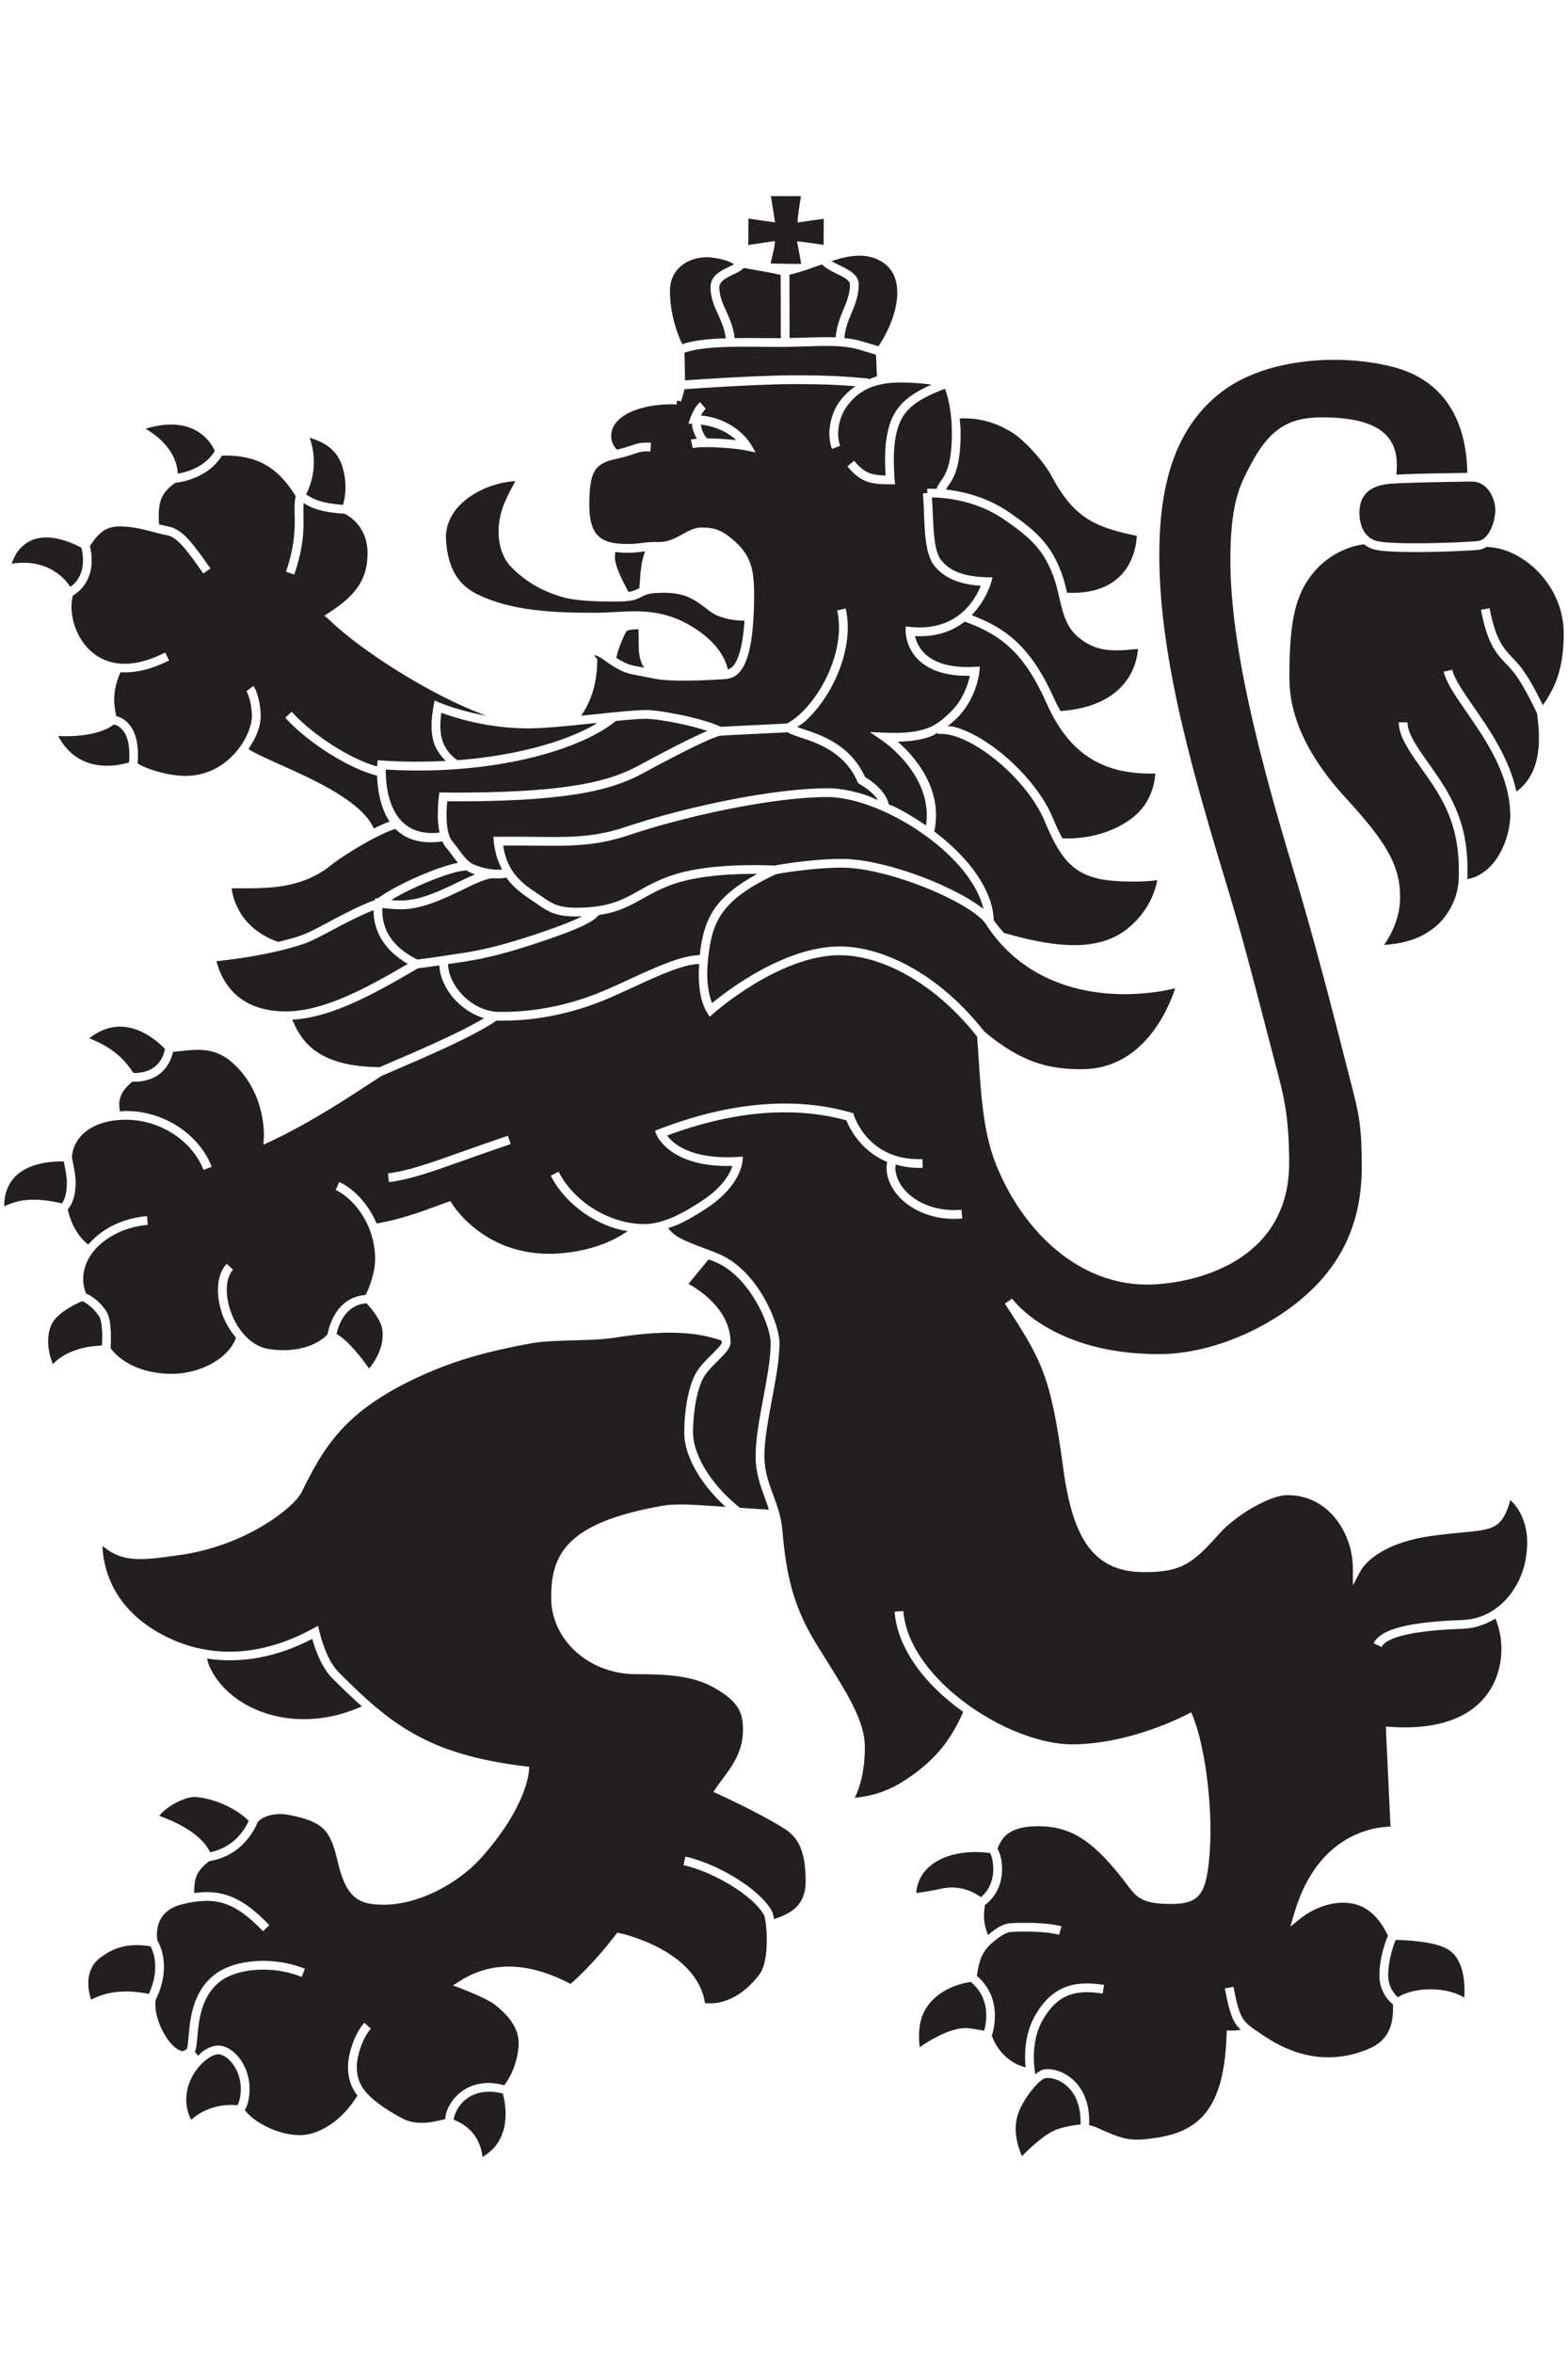 ﻿<?xml version="1.0" encoding="utf-8"?>
<svg version="1.1" xmlns:xlink="http://www.w3.org/1999/xlink" width="80px" height="120px" xmlns="http://www.w3.org/2000/svg">
  <g transform="matrix(1 0 0 1 -70 -10 )">
    <path d="M 77.06 66.499  C 76.647 67.964  76.189 68.007  74.581 68.157  C 74.143 68.198  73.61 68.249  72.941 68.345  C 70.134 68.756  69.448 70.064  69.446 70.067  L 69.026 70.844  L 69.024 69.96  C 69.021 68.843  68.51 67.592  67.549 66.863  C 67.35 66.714  67.131 66.584  66.894 66.485  C 66.657 66.387  66.4 66.315  66.125 66.278  C 65.979 66.26  65.829 66.249  65.676 66.249  C 65.166 66.25  64.387 66.584  63.652 67.042  C 63.464 67.16  63.281 67.286  63.107 67.416  C 62.935 67.543  62.769 67.677  62.615 67.814  C 62.463 67.95  62.325 68.086  62.206 68.219  C 61.537 68.966  61.073 69.448  60.528 69.752  C 59.976 70.059  59.366 70.174  58.414 70.177  C 57.164 70.18  56.244 69.807  55.567 68.934  C 54.912 68.087  54.5 66.775  54.246 64.875  C 53.925 62.474  53.642 61.083  53.208 59.942  C 52.778 58.807  52.191 57.902  51.268 56.482  L 51.636 56.227  C 51.643 56.235  53.653 59.071  59.156 59.059  C 60.825 59.054  62.602 58.538  64.172 57.724  C 64.497 57.556  64.81 57.375  65.11 57.186  C 65.411 56.995  65.702 56.795  65.978 56.585  C 66.075 56.511  66.176 56.431  66.279 56.347  C 67.179 55.612  67.98 54.725  68.556 53.61  C 69.131 52.493  69.482 51.146  69.478 49.494  C 69.473 47.352  69.337 46.828  68.894 45.099  L 68.761 44.587  C 68.375 43.065  67.939 41.361  67.48 39.649  C 67.014 37.906  66.51 36.098  65.979 34.339  C 65.109 31.457  64.31 28.61  63.728 25.944  C 63.145 23.271  62.779 20.774  62.774 18.602  C 62.767 15.744  63.247 14.768  63.722 13.863  L 63.787 13.741  L 63.787 13.739  C 64.276 12.812  64.756 12.203  65.33 11.821  C 65.911 11.435  66.573 11.288  67.421 11.286  C 69.332 11.281  70.324 11.694  70.822 12.299  C 71.274 12.85  71.305 13.532  71.243 14.205  C 71.714 14.18  72.347 14.161  73.003 14.147  C 73.675 14.133  74.349 14.121  74.864 14.115  C 74.857 13.696  74.824 13.3  74.765 12.927  C 74.706 12.554  74.621 12.203  74.513 11.878  C 73.975 10.258  72.84 9.239  71.328 8.786  C 71.126 8.726  70.917 8.671  70.703 8.625  C 70.348 8.546  69.96 8.481  69.55 8.434  C 69.138 8.387  68.711 8.359  68.279 8.352  C 66.227 8.321  63.951 8.756  62.34 9.977  C 61.062 10.948  60.263 12.224  59.785 13.659  C 59.302 15.111  59.144 16.73  59.148 18.369  C 59.154 21.049  59.607 23.898  60.273 26.788  C 60.94 29.676  61.823 32.618  62.688 35.471  L 62.689 35.474  L 62.69 35.476  C 63.376 37.747  63.95 39.958  64.493 42.057  C 64.649 42.656  64.799 43.239  64.972 43.895  L 65.067 44.253  C 65.494 45.86  65.768 46.894  65.774 49.287  C 65.774 49.681  65.746 50.049  65.693 50.395  C 65.377 52.407  64.202 53.653  62.85 54.413  C 61.516 55.161  60.01 55.432  59.002 55.497  C 58.831 55.507  58.67 55.512  58.523 55.512  C 58.38 55.513  58.241 55.509  58.108 55.5  C 57.659 55.473  57.216 55.399  56.786 55.283  C 56.353 55.168  55.932 55.007  55.525 54.81  C 53.53 53.837  51.845 51.913  50.824 49.407  C 50.803 49.353  50.78 49.293  50.755 49.226  L 50.755 49.225  C 50.171 47.678  50.049 45.808  49.934 44.037  C 49.908 43.646  49.883 43.259  49.852 42.864  C 49.697 42.669  49.544 42.484  49.395 42.313  C 49.052 41.92  48.702 41.564  48.35 41.241  C 48.001 40.921  47.65 40.636  47.301 40.384  C 45.637 39.177  44.028 38.711  42.845 38.714  C 39.733 38.72  36.419 41.669  36.409 41.677  L 36.206 41.853  L 36.069 41.622  C 36.026 41.554  35.983 41.476  35.943 41.385  C 35.905 41.3  35.868 41.204  35.835 41.101  C 35.685 40.637  35.617 39.967  35.672 39.158  C 34.863 39.185  33.711 39.7  32.409 40.301  C 32.021 40.48  31.619 40.665  31.194 40.85  L 31.173 40.86  C 29.692 41.506  28.255 41.854  26.932 41.988  C 26.674 42.013  26.419 42.032  26.167 42.042  C 25.919 42.052  25.674 42.055  25.432 42.05  L 25.388 42.049  C 25.375 42.049  25.362 42.042  25.349 42.042  C 24.117 42.874  21.821 43.859  19.859 44.702  L 19.504 44.855  L 19.503 44.854  C 19.447 44.878  19.211 45.035  18.855 45.267  C 17.821 45.947  15.801 47.273  13.801 48.212  L 13.779 48.221  L 13.442 48.379  L 13.461 48.008  C 13.461 48.002  13.606 45.896  12.008 44.334  C 11.06 43.405  10.199 43.499  9.172 43.609  C 9.055 43.621  8.942 43.633  8.829 43.644  C 8.47 45.144  7.143 45.185  6.757 45.16  C 6.386 45.459  6.194 45.748  6.124 46.018  C 6.063 46.249  6.085 46.474  6.119 46.683  C 6.217 46.677  6.306 46.659  6.406 46.659  C 6.556 46.659  6.698 46.665  6.832 46.676  C 7.109 46.699  7.381 46.747  7.644 46.815  C 7.904 46.882  8.155 46.971  8.396 47.078  L 8.396 47.076  C 9.545 47.584  10.421 48.501  10.802 49.506  L 10.382 49.663  C 10.042 48.766  9.253 47.945  8.214 47.486  L 8.214 47.485  C 7.999 47.389  7.77 47.309  7.532 47.247  C 7.297 47.187  7.05 47.144  6.795 47.122  C 6.662 47.111  6.532 47.105  6.406 47.105  C 5.379 47.108  4.565 47.429  4.097 47.974  C 4.001 48.087  3.918 48.209  3.852 48.339  C 3.786 48.47  3.736 48.61  3.703 48.757  C 3.685 48.837  3.673 48.925  3.666 49.014  C 3.689 49.125  3.732 49.321  3.773 49.549  C 3.819 49.804  3.86 50.085  3.86 50.286  C 3.862 51.109  3.614 51.501  3.458 51.674  C 3.473 51.748  3.488 51.821  3.51 51.898  C 3.542 52.01  3.578 52.12  3.619 52.225  C 3.809 52.717  4.114 53.178  4.501 53.471  C 4.911 52.992  5.466 52.591  6.127 52.336  C 6.555 52.171  7.019 52.061  7.503 52.019  L 7.541 52.466  C 7.099 52.504  6.676 52.605  6.288 52.753  C 5.653 53  5.114 53.381  4.748 53.846  C 4.393 54.3  4.203 54.836  4.252 55.408  C 4.268 55.59  4.319 55.779  4.385 55.967  C 4.614 56.066  4.887 56.243  5.131 56.501  C 5.187 56.56  5.241 56.622  5.29 56.685  C 5.343 56.75  5.391 56.818  5.435 56.889  L 5.439 56.895  C 5.71 57.327  5.664 58.442  5.645 58.76  C 5.705 58.838  5.766 58.914  5.832 58.983  L 5.832 58.984  C 5.937 59.094  6.055 59.198  6.182 59.295  C 6.308 59.389  6.442 59.474  6.581 59.551  C 7.232 59.906  8.009 60.067  8.752 60.064  C 8.88 60.064  9.007 60.057  9.133 60.047  C 9.354 60.027  9.571 59.99  9.781 59.938  C 9.99 59.888  10.19 59.823  10.378 59.746  C 11.221 59.402  11.837 58.825  12.04 58.225  C 11.751 57.871  11.503 57.474  11.35 57.044  C 11.147 56.474  11.072 55.876  11.15 55.372  C 11.206 55.007  11.342 54.686  11.565 54.449  L 11.892 54.755  C 11.734 54.922  11.637 55.161  11.594 55.439  C 11.528 55.872  11.595 56.392  11.774 56.895  C 11.953 57.401  12.245 57.883  12.626 58.24  C 12.934 58.53  13.302 58.736  13.716 58.799  C 14.724 58.952  15.563 58.791  16.17 58.46  C 16.286 58.395  16.394 58.323  16.491 58.251  C 16.571 58.189  16.643 58.122  16.71 58.054  C 16.775 57.681  17.145 56.157  18.647 56.041  C 18.759 55.845  18.88 55.554  18.974 55.223  C 19.002 55.123  19.028 55.029  19.048 54.943  C 19.069 54.848  19.088 54.754  19.103 54.663  C 19.127 54.508  19.141 54.363  19.141 54.235  C 19.139 53.023  18.645 52.045  18.059 51.404  C 17.936 51.268  17.81 51.149  17.685 51.047  C 17.561 50.945  17.437 50.857  17.316 50.787  C 17.249 50.748  17.185 50.715  17.127 50.689  L 17.31 50.281  C 17.388 50.315  17.465 50.355  17.542 50.4  C 17.682 50.482  17.826 50.582  17.97 50.701  C 18.115 50.818  18.256 50.952  18.391 51.102  C 18.707 51.448  18.995 51.884  19.212 52.393  C 20.339 52.216  21.42 51.824  22.33 51.488  C 22.461 51.44  22.576 51.398  22.807 51.314  L 22.978 51.254  L 23.074 51.405  C 23.078 51.413  24.619 53.948  28.022 53.94  C 28.158 53.94  28.299 53.936  28.441 53.928  C 28.686 53.914  28.93 53.89  29.17 53.854  C 29.411 53.818  29.645 53.773  29.866 53.721  C 30.732 53.514  31.478 53.176  32.024 52.781  C 31.904 52.759  31.781 52.75  31.663 52.72  C 31.393 52.652  31.13 52.565  30.878 52.46  C 29.661 51.95  28.636 51.018  28.1 49.958  L 28.501 49.756  C 28.99 50.724  29.931 51.577  31.051 52.045  C 31.286 52.143  31.528 52.225  31.771 52.287  C 32.017 52.347  32.268 52.39  32.521 52.41  C 32.65 52.421  32.774 52.426  32.892 52.426  C 33.371 52.426  33.879 52.279  34.386 52.053  C 34.904 51.822  35.421 51.507  35.905 51.18  C 36.909 50.496  37.254 49.819  37.371 49.463  C 34.162 49.549  33.504 47.887  33.501 47.882  L 33.415 47.671  L 33.628 47.586  C 35.822 46.737  38.238 46.186  40.632 46.291  C 41.099 46.313  41.566 46.359  42.031 46.432  C 42.494 46.505  42.954 46.606  43.413 46.737  L 43.413 46.736  L 43.418 46.737  L 43.536 46.771  L 43.571 46.887  C 43.574 46.894  44.283 49.222  47.062 49.113  L 47.08 49.558  C 46.548 49.579  46.101 49.503  45.696 49.391  C 45.69 49.475  45.674 49.56  45.682 49.643  C 45.721 50.083  45.953 50.511  46.327 50.862  C 46.712 51.222  47.243 51.501  47.869 51.632  C 48.236 51.708  48.635 51.734  49.055 51.696  L 49.093 52.142  C 48.628 52.183  48.184 52.155  47.777 52.069  C 47.068 51.921  46.462 51.601  46.02 51.188  C 45.568 50.763  45.284 50.235  45.235 49.682  C 45.222 49.541  45.241 49.398  45.259 49.254  C 43.895 48.692  43.332 47.514  43.185 47.138  C 42.782 47.026  42.373 46.939  41.961 46.874  C 41.514 46.802  41.065 46.76  40.613 46.739  C 38.375 46.64  36.112 47.134  34.035 47.911  C 34.324 48.308  35.225 49.143  37.642 49.004  L 37.904 48.989  L 37.878 49.25  C 37.878 49.253  37.792 50.437  36.158 51.549  C 35.657 51.888  35.117 52.216  34.568 52.46  C 34.41 52.531  34.25 52.575  34.09 52.63  C 34.407 53.061  34.847 53.249  35.821 53.618  C 36.055 53.707  36.32 53.807  36.593 53.916  C 36.888 54.031  37.165 54.188  37.423 54.377  C 37.679 54.564  37.915 54.779  38.128 55.01  C 38.34 55.239  38.534 55.489  38.706 55.744  C 39.398 56.766  39.766 57.921  39.768 58.486  C 39.768 58.645  39.762 58.805  39.75 58.967  C 39.699 59.696  39.542 60.533  39.385 61.374  C 39.192 62.404  38.997 63.443  38.999 64.274  C 39.001 65.029  39.224 65.633  39.448 66.24  C 39.652 66.792  39.857 67.349  39.916 68.04  C 40.012 69.151  40.147 70.112  40.397 71.02  C 40.647 71.924  41.012 72.786  41.57 73.709  C 41.797 74.083  42.014 74.432  42.224 74.766  C 43.257 76.419  44.122 77.803  44.125 79.083  C 44.128 80.41  43.832 81.246  43.612 81.679  C 44.112 81.645  45.037 81.494  46.011 80.891  C 46.576 80.538  47.185 80.096  47.751 79.491  C 48.275 78.93  48.755 78.206  49.143 77.304  C 48.44 76.8  47.786 76.233  47.246 75.609  C 46.856 75.162  46.52 74.688  46.257 74.195  C 45.992 73.7  45.801 73.185  45.703 72.662  C 45.674 72.507  45.653 72.349  45.642 72.196  L 46.089 72.162  C 46.101 72.304  46.118 72.445  46.144 72.582  C 46.232 73.058  46.408 73.528  46.653 73.985  C 46.898 74.445  47.215 74.893  47.584 75.317  C 49.416 77.426  52.507 78.965  54.712 78.959  C 57.709 78.953  60.548 77.443  60.556 77.438  L 60.776 77.323  L 60.869 77.553  L 60.871 77.557  L 60.871 77.559  C 60.965 77.793  61.057 78.069  61.141 78.378  C 61.226 78.687  61.305 79.024  61.373 79.372  C 61.732 81.196  61.89 83.595  61.624 85.377  C 61.524 86.051  61.377 86.472  61.085 86.74  C 60.788 87.011  60.375 87.097  59.745 87.099  C 59.028 87.102  58.595 87.02  58.285 86.868  C 57.957 86.708  57.783 86.487  57.574 86.209  C 56.712 85.059  55.985 84.284  55.256 83.801  C 54.542 83.328  53.819 83.132  52.949 83.134  C 51.407 83.137  51.114 83.774  50.899 84.256  L 50.899 84.258  L 50.889 84.278  C 50.982 84.442  51.124 84.768  51.125 85.313  C 51.127 86.416  50.494 86.979  50.249 87.154  C 50.218 87.362  50.191 87.612  50.211 87.898  C 50.229 88.142  50.3 88.409  50.409 88.685  C 50.529 88.583  50.654 88.475  50.809 88.371  C 51.025 88.229  51.264 88.111  51.496 88.088  L 51.497 88.088  L 51.506 88.087  L 51.508 88.087  C 51.558 88.082  51.631 88.077  51.72 88.073  C 51.804 88.068  51.909 88.065  52.032 88.062  C 52.633 88.052  53.557 88.076  54.156 88.238  L 54.039 88.67  C 53.486 88.521  52.61 88.499  52.039 88.51  C 51.932 88.511  51.829 88.515  51.741 88.519  C 51.659 88.522  51.594 88.528  51.55 88.533  L 51.542 88.533  C 51.394 88.548  51.221 88.636  51.057 88.744  C 50.879 88.864  50.711 89.005  50.588 89.112  C 50.035 89.587  49.939 90.165  49.853 90.682  C 49.849 90.705  49.843 90.741  49.839 90.768  C 51.128 91.865  50.728 93.438  50.604 93.819  C 50.645 93.929  50.69 94.039  50.744 94.143  C 50.809 94.267  50.88 94.383  50.958 94.491  C 51.304 94.97  51.79 95.3  52.326 95.436  C 52.258 94.704  52.299 93.668  52.829 92.76  L 52.829 92.759  C 53.259 92.024  53.75 91.58  54.333 91.349  C 54.909 91.121  55.561 91.109  56.329 91.228  L 56.259 91.67  C 55.569 91.561  54.99 91.569  54.498 91.764  C 54.012 91.958  53.595 92.341  53.218 92.984  C 52.716 93.843  52.704 94.86  52.782 95.526  L 52.782 95.527  C 52.794 95.625  52.809 95.707  52.823 95.787  C 52.98 95.66  53.122 95.571  53.221 95.549  C 53.318 95.529  53.432 95.521  53.553 95.529  C 53.878 95.55  54.294 95.688  54.662 95.991  C 55.025 96.287  55.348 96.742  55.495 97.406  C 55.559 97.688  55.58 98.014  55.57 98.372  C 55.692 98.406  55.852 98.456  55.99 98.518  C 56.67 98.822  57.098 99.006  57.529 99.08  C 57.957 99.154  58.41 99.121  59.149 99  C 60.331 98.804  61.159 98.322  61.701 97.493  C 62.256 96.642  62.526 95.421  62.581 93.772  L 62.588 93.555  L 62.805 93.555  C 62.805 93.555  63.032 93.557  63.308 93.525  C 62.901 93.145  62.737 92.695  62.491 91.407  L 62.932 91.326  C 63.253 93.003  63.402 93.103  64.278 93.685  L 64.507 93.84  C 66.031 94.864  67.431 95.049  68.598 94.852  C 68.827 94.813  69.046 94.761  69.254 94.698  C 69.462 94.634  69.663 94.562  69.851 94.479  L 69.857 94.476  L 69.861 94.476  C 70.887 94.031  71.047 93.207  71.071 92.567  C 71.075 92.444  71.074 92.337  71.074 92.233  C 70.96 92.128  70.849 92.022  70.764 91.911  C 70.659 91.768  70.575 91.617  70.513 91.465  L 70.513 91.464  C 70.481 91.385  70.456 91.307  70.436 91.231  C 70.398 91.079  70.379 90.92  70.379 90.758  C 70.376 89.831  70.698 88.991  70.815 88.716  C 70.581 88.237  70.312 87.843  69.989 87.565  C 69.655 87.276  69.264 87.1  68.805 87.051  C 67.483 86.907  66.394 87.804  66.391 87.808  L 65.833 88.258  L 66.034 87.572  C 67.215 83.542  70.077 83.174  70.944 83.155  C 70.83 80.842  70.717 78.309  70.717 78.303  L 70.708 78.054  L 70.956 78.069  C 72.468 78.171  73.613 77.956  74.461 77.551  C 75.195 77.2  75.709 76.706  76.047 76.149  C 76.386 75.591  76.553 74.97  76.593 74.37  C 76.639 73.685  76.509 73.047  76.298 72.546  C 75.8 72.842  75.249 73.044  74.641 73.066  C 73.767 73.095  72.784 73.161  71.977 73.317  C 71.225 73.462  70.64 73.675  70.492 73.995  L 70.084 73.805  C 70.304 73.332  71.008 73.048  71.893 72.877  C 72.723 72.718  73.73 72.65  74.628 72.618  C 75.866 72.576  76.912 71.784  77.475 70.636  C 77.592 70.396  77.688 70.142  77.76 69.876  C 77.832 69.608  77.881 69.329  77.903 69.041  C 77.913 68.914  77.918 68.789  77.918 68.667  C 77.915 67.488  77.386 66.806  77.06 66.499  Z M 30.517 17.326  C 30.83 17.637  31.331 17.745  32.016 17.743  C 32.339 17.743  32.542 17.717  32.739 17.692  C 32.977 17.661  33.209 17.632  33.617 17.643  C 34.075 17.654  34.463 17.441  34.815 17.248  C 35.142 17.067  35.442 16.902  35.785 16.902  C 36.14 16.9  36.408 16.945  36.649 17.039  L 36.649 17.04  C 36.891 17.135  37.098 17.277  37.334 17.472  C 37.824 17.877  38.113 18.258  38.28 18.732  C 38.441 19.192  38.48 19.731  38.475 20.464  C 38.462 22.351  38.247 23.363  37.972 23.91  C 37.658 24.537  37.264 24.614  36.963 24.634  C 36.957 24.634  34.694 24.802  33.617 24.648  C 33.428 24.621  33.242 24.583  33.044 24.542  C 32.905 24.514  32.759 24.484  32.57 24.45  C 32.248 24.395  32.047 24.348  31.85 24.272  C 31.655 24.197  31.476 24.094  31.198 23.921  C 31.12 23.875  31.012 23.794  30.894 23.712  C 30.696 23.573  30.468 23.421  30.352 23.421  C 30.325 23.421  30.322 23.428  30.322 23.435  C 30.322 23.438  30.322 23.444  30.322 23.447  C 30.349 23.486  30.479 23.567  30.475 23.681  C 30.469 23.873  30.46 24.109  30.431 24.364  C 30.309 25.423  29.915 26.122  29.65 26.5  C 29.869 26.477  30.086 26.456  30.303 26.433  C 31.377 26.319  32.384 26.212  32.97 26.21  C 33.109 26.209  33.312 26.226  33.552 26.257  C 33.715 26.277  33.887 26.303  34.06 26.333  C 34.233 26.362  34.425 26.398  34.63 26.439  C 35.416 26.597  36.265 26.824  36.787 27.067  C 37.029 27.051  37.819 27.013  38.661 26.973  C 39.185 26.947  39.72 26.923  40.157 26.9  C 40.36 26.785  40.564 26.642  40.764 26.464  C 40.975 26.275  41.182 26.056  41.375 25.813  C 42.378 24.557  43.067 22.679  42.711 21.134  L 43.149 21.035  C 43.537 22.718  42.801 24.746  41.726 26.091  C 41.515 26.356  41.292 26.595  41.062 26.799  C 40.936 26.911  40.803 26.986  40.672 27.078  C 40.758 27.108  40.846 27.138  40.954 27.174  C 41.871 27.474  43.381 27.968  44.138 29.63  C 44.378 29.768  45.187 30.298  45.351 31.028  C 45.45 31.073  45.546 31.098  45.644 31.147  C 46.192 31.416  46.73 31.742  47.246 32.099  C 47.636 29.548  45.036 27.782  45.028 27.776  L 44.379 27.336  L 45.163 27.368  C 46.21 27.41  46.871 27.311  47.349 27.126  C 47.816 26.944  48.122 26.668  48.453 26.356  L 48.454 26.356  C 49.149 25.7  49.396 24.871  49.481 24.464  C 46.179 24.523  46.206 22.202  46.206 22.196  L 46.206 21.947  L 46.454 21.974  C 48.867 22.221  49.776 20.543  50.04 19.874  C 49.538 19.84  49.113 19.755  48.755 19.62  C 48.31 19.451  47.963 19.206  47.691 18.878  C 47.226 18.318  47.183 17.234  47.142 16.17  C 47.129 15.836  47.116 15.505  47.089 15.177  L 47.087 15.166  L 47.311 15.147  L 47.307 14.924  L 47.345 14.923  C 47.487 14.92  47.632 14.925  47.779 14.931  C 47.832 14.794  47.902 14.676  47.991 14.55  C 48.231 14.215  48.568 13.741  48.564 12.062  C 48.562 10.887  48.332 10.143  48.213 9.826  C 47.345 10.154  46.746 10.474  46.356 10.876  C 45.947 11.299  45.748 11.829  45.651 12.572  C 45.551 13.343  45.643 14.45  45.643 14.453  L 45.668 14.697  L 45.422 14.699  C 44.932 14.699  44.562 14.678  44.222 14.554  C 43.874 14.425  43.571 14.195  43.234 13.782  L 43.581 13.499  C 43.864 13.845  44.106 14.034  44.377 14.134  C 44.603 14.215  44.86 14.243  45.181 14.25  C 45.16 13.865  45.131 13.102  45.207 12.515  C 45.316 11.672  45.55 11.065  46.033 10.565  C 46.386 10.201  46.869 9.902  47.529 9.616  C 47.124 9.558  46.582 9.505  45.902 9.507  C 45.165 9.508  44.604 9.646  44.166 9.875  C 43.733 10.102  43.416 10.422  43.16 10.791  C 42.932 11.123  42.753 11.646  42.762 12.163  C 42.764 12.259  42.774 12.356  42.79 12.457  C 42.808 12.551  42.832 12.645  42.865 12.733  L 42.821 12.75  L 42.446 12.893  L 42.445 12.89  L 42.443 12.887  C 42.401 12.773  42.369 12.654  42.348 12.534  C 42.327 12.418  42.316 12.296  42.314 12.173  L 42.314 12.171  C 42.303 11.558  42.517 10.934  42.792 10.537  C 43.017 10.212  43.308 9.936  43.649 9.697  C 43.296 9.67  42.951 9.646  42.583 9.628  C 42.001 9.6  41.348 9.588  40.454 9.589  C 39.294 9.591  37.6 9.679  36.315 9.758  C 36.053 9.773  35.799 9.79  35.568 9.806  C 35.351 9.82  35.152 9.834  34.983 9.846  L 34.922 9.851  C 34.863 10.114  34.743 10.476  34.742 10.477  L 34.588 10.422  L 34.573 10.463  L 34.528 10.462  L 34.522 10.626  C 34.328 10.616  34.129 10.618  33.932 10.627  C 33.3 10.658  32.684 10.783  32.192 11.004  C 31.727 11.212  31.377 11.506  31.244 11.886  C 31.204 12  31.184 12.121  31.184 12.253  C 31.185 12.588  31.37 12.824  31.475 12.932  C 31.789 12.859  32.017 12.788  32.19 12.729  C 32.516 12.617  32.725 12.546  33.214 12.58  L 33.182 13.028  C 32.786 12.998  32.61 13.059  32.335 13.153  C 32.131 13.223  31.877 13.311  31.457 13.397  C 30.882 13.517  30.541 13.695  30.348 14.008  C 30.144 14.342  30.079 14.85  30.067 15.611  C 30.052 16.474  30.201 17.013  30.517 17.326  Z M 22.758 17.578  C 22.807 18.265  22.957 18.83  23.222 19.284  C 23.483 19.731  23.86 20.07  24.368 20.316  C 25.237 20.734  26.183 20.969  27.19 21.097  C 28.209 21.228  29.293 21.253  30.423 21.249  C 30.718 21.249  31.03 21.231  31.344 21.214  C 32.5 21.149  33.707 21.08  35.039 21.801  C 36.631 22.665  37.033 23.675  37.136 24.145  C 37.279 24.096  37.432 23.988  37.572 23.711  C 37.758 23.339  37.915 22.711  37.986 21.655  C 37.573 21.65  36.767 21.585  36.222 21.176  L 36.222 21.174  L 35.983 20.993  L 35.983 20.995  C 35.368 20.53  34.918 20.227  33.822 20.23  C 33.122 20.232  32.934 20.331  32.747 20.43  C 32.514 20.553  32.282 20.677  31.485 20.678  C 31.014 20.678  30.519 20.675  30.061 20.648  C 29.59 20.62  29.147 20.568  28.787 20.473  C 27.928 20.246  27.215 19.874  26.641 19.42  C 26.526 19.329  26.419 19.238  26.32 19.147  C 26.216 19.049  26.119 18.954  26.032 18.858  L 26.029 18.857  C 25.566 18.357  25.379 17.562  25.453 16.768  C 25.468 16.615  25.492 16.462  25.525 16.311  C 25.56 16.157  25.602 16.01  25.654 15.865  L 25.654 15.863  L 25.659 15.852  L 25.659 15.853  C 25.822 15.404  26.106 14.875  26.295 14.539  C 26.264 14.541  26.233 14.541  26.201 14.544  C 25.472 14.597  24.632 14.87  23.962 15.339  C 23.308 15.796  22.816 16.441  22.757 17.243  C 22.75 17.353  22.749 17.464  22.758 17.578  Z M 40.872 84.298  C 40.712 83.87  40.454 83.538  40.057 83.284  C 38.801 82.479  36.643 81.497  36.637 81.494  L 36.395 81.385  L 36.546 81.165  C 36.642 81.025  36.751 80.878  36.862 80.728  C 37.357 80.065  37.91 79.323  37.907 78.218  C 37.907 77.769  37.845 77.412  37.647 77.091  C 37.443 76.76  37.089 76.452  36.504 76.11  C 35.952 75.787  35.349 75.603  34.684 75.502  C 34.004 75.4  33.26 75.38  32.442 75.381  C 30.909 75.385  29.526 74.651  28.759 73.526  C 28.598 73.29  28.464 73.038  28.361 72.769  C 28.257 72.499  28.185 72.218  28.148 71.927  C 28.131 71.79  28.122 71.645  28.122 71.493  C 28.12 70.384  28.302 69.424  29.13 68.62  C 29.933 67.841  31.344 67.228  33.795 66.794  C 34.484 66.672  35.483 66.742  36.409 66.808  C 36.625 66.821  36.828 66.835  37.018 66.848  C 36.329 66.218  35.744 65.489  35.372 64.754  C 35.272 64.557  35.185 64.358  35.116 64.16  C 35.045 63.957  34.992 63.76  34.958 63.57  C 34.927 63.402  34.912 63.233  34.912 63.065  C 34.91 62.327  34.999 61.571  35.156 60.956  C 35.19 60.821  35.229 60.69  35.271 60.565  C 35.313 60.445  35.358 60.327  35.407 60.221  C 35.452 60.123  35.498 60.037  35.545 59.962  C 35.765 59.608  36.102 59.287  36.386 59.003  C 36.627 58.762  36.825 58.56  36.823 58.47  C 36.823 58.434  36.81 58.403  36.808 58.367  C 36.182 58.15  35.486 58.008  34.647 57.974  C 33.732 57.936  32.659 58.014  31.364 58.22  L 31.362 58.222  L 31.353 58.222  C 30.746 58.316  30.006 58.337  29.264 58.357  C 28.481 58.378  27.697 58.399  27.091 58.508  C 25.981 58.711  25.013 58.929  24.103 59.193  C 23.198 59.456  22.348 59.77  21.476 60.166  C 19.517 61.055  18.279 61.966  17.39 62.94  C 16.502 63.912  15.954 64.959  15.381 66.111  L 15.38 66.113  L 15.379 66.115  C 15.322 66.227  15.224 66.363  15.086 66.514  C 14.957 66.656  14.789 66.817  14.587 66.987  C 13.569 67.841  11.642 68.952  9.202 69.3  C 8.078 69.46  7.305 69.565  6.653 69.481  C 6.118 69.412  5.68 69.219  5.229 68.838  C 5.257 69.812  5.648 72.058  8.465 73.462  L 8.475 73.468  L 8.476 73.468  C 8.808 73.632  9.145 73.77  9.485 73.882  C 9.825 73.991  10.168 74.077  10.514 74.135  C 12.294 74.437  14.148 74.05  15.969 73.055  L 16.229 72.913  L 16.295 73.201  C 16.297 73.205  16.599 74.6  17.27 75.274  C 18.576 76.583  19.708 77.636  21.135 78.432  C 22.56 79.231  24.287 79.777  26.789 80.078  L 27 80.104  L 26.986 80.314  C 26.986 80.32  26.911 82.078  24.611 84.679  C 24.51 84.795  24.4 84.909  24.285 85.023  C 24.098 85.208  23.899 85.382  23.69 85.547  C 23.481 85.712  23.261 85.87  23.035 86.013  C 21.962 86.698  20.716 87.137  19.597 87.139  C 18.901 87.142  18.416 87.045  18.035 86.691  C 17.667 86.351  17.425 85.786  17.207 84.849  C 17.032 84.1  16.845 83.603  16.497 83.266  C 16.146 82.928  15.61 82.724  14.735 82.558  L 14.73 82.556  C 14.623 82.536  14.519 82.525  14.417 82.518  C 14.316 82.513  14.218 82.514  14.122 82.522  C 13.664 82.556  13.308 82.723  13.144 82.93  C 13.048 83.183  12.414 84.636  10.68 84.917  C 10.338 85.169  10.132 85.407  10.024 85.681  C 9.931 85.917  9.908 86.207  9.906 86.543  C 10.502 86.459  11.033 86.479  11.553 86.642  C 12.268 86.866  12.949 87.35  13.744 88.182  L 13.419 88.491  C 12.679 87.716  12.057 87.268  11.42 87.07  C 10.787 86.872  10.121 86.913  9.292 87.117  C 7.799 87.481  7.999 88.796  8.032 88.972  C 8.153 89.167  8.768 90.307  7.941 91.995  C 7.87 92.494  8.048 93.126  8.334 93.648  C 8.611 94.156  8.977 94.551  9.296 94.604  L 9.296 94.602  L 9.303 94.604  C 9.369 94.612  9.516 94.51  9.516 94.51  L 9.517 94.511  L 9.519 94.51  C 9.566 94.474  9.591 94.2  9.624 93.829  C 9.706 92.929  9.828 91.564  10.964 90.693  L 10.965 90.691  L 10.972 90.687  C 11.116 90.577  11.281 90.48  11.462 90.393  C 11.642 90.31  11.835 90.239  12.039 90.182  C 13.074 89.893  14.423 89.941  15.558 90.406  L 15.387 90.82  C 14.346 90.393  13.109 90.348  12.16 90.613  C 11.977 90.663  11.806 90.727  11.652 90.8  C 11.501 90.869  11.363 90.951  11.243 91.044  L 11.236 91.048  C 10.257 91.801  10.145 93.046  10.071 93.867  C 10.042 94.188  10.019 94.456  9.944 94.644  C 9.996 94.691  10.049 94.773  10.106 94.84  C 10.188 94.767  10.266 94.672  10.349 94.615  C 10.621 94.426  10.898 94.321  11.132 94.319  C 11.282 94.319  11.44 94.36  11.595 94.436  C 11.811 94.542  12.029 94.721  12.213 94.96  C 12.392 95.192  12.544 95.484  12.637 95.82  C 12.698 96.043  12.733 96.287  12.734 96.545  C 12.735 96.699  12.721 96.852  12.698 96.995  C 12.69 97.037  12.681 97.084  12.671 97.131  C 12.65 97.225  12.626 97.312  12.597 97.388  C 12.568 97.471  12.531 97.544  12.491 97.607  C 12.505 97.625  12.513 97.644  12.529 97.662  L 12.529 97.664  C 12.599 97.75  12.686 97.84  12.789 97.931  C 12.893 98.022  13.009 98.11  13.134 98.194  L 13.135 98.195  C 13.731 98.59  14.55 98.891  15.317 98.89  C 15.448 98.89  15.585 98.875  15.727 98.846  C 15.861 98.819  15.999 98.778  16.139 98.728  C 16.278 98.675  16.42 98.609  16.565 98.53  C 17.174 98.197  17.773 97.634  18.236 96.868  C 17.857 96.374  17.757 95.904  17.756 95.399  C 17.755 95.267  17.769 95.12  17.794 94.967  C 17.811 94.866  17.833 94.761  17.859 94.66  C 17.885 94.551  17.916 94.444  17.951 94.34  C 18.097 93.896  18.32 93.454  18.589 93.157  L 18.921 93.458  C 18.697 93.706  18.506 94.09  18.378 94.479  C 18.345 94.579  18.316 94.675  18.294 94.766  C 18.271 94.86  18.251 94.951  18.237 95.039  C 18.215 95.172  18.203 95.294  18.203 95.399  C 18.205 95.813  18.286 96.196  18.592 96.597  C 18.917 97.021  19.491 97.474  20.475 98.01  C 21.229 98.421  21.992 98.249  22.715 98.073  C 22.727 97.973  22.731 97.875  22.761 97.77  C 22.872 97.406  23.108 97.021  23.472 96.725  C 23.835 96.432  24.325 96.228  24.944 96.227  C 25.181 96.227  25.45 96.278  25.727 96.344  C 25.949 96.064  26.154 95.669  26.29 95.229  C 26.323 95.121  26.354 95.009  26.379 94.891  C 26.403 94.778  26.423 94.666  26.437 94.555  C 26.453 94.422  26.463 94.295  26.462 94.179  C 26.461 93.707  26.256 93.301  26.005 92.975  C 25.744 92.638  25.43 92.382  25.232 92.225  C 24.846 91.919  23.535 91.414  23.532 91.412  L 23.108 91.255  L 23.49 91.014  C 24.399 90.441  25.353 90.234  26.328 90.307  C 27.247 90.375  28.183 90.69  29.113 91.176  C 29.436 90.892  30.389 90.017  31.407 88.673  L 31.494 88.559  L 31.635 88.59  C 31.647 88.593  35.556 89.433  35.967 92.154  C 36.375 92.209  37.58 92.214  38.741 90.702  C 39.142 90.179  39.166 88.962  39.085 88.207  C 39.07 88.06  39.05 87.932  39.028 87.83  C 39.011 87.745  38.993 87.685  38.98 87.661  L 38.978 87.661  C 38.542 86.898  37.352 86.084  36.183 85.567  C 35.96 85.466  35.731 85.377  35.506 85.301  C 35.283 85.224  35.07 85.162  34.877 85.121  L 34.872 85.119  L 34.969 84.684  L 34.974 84.684  C 35.194 84.733  35.422 84.798  35.652 84.877  C 35.881 84.954  36.121 85.049  36.366 85.157  C 37.609 85.709  38.884 86.593  39.37 87.438  L 39.37 87.441  C 39.406 87.505  39.44 87.608  39.468 87.739  C 39.476 87.775  39.481 87.83  39.488 87.871  C 39.922 87.735  40.316 87.558  40.596 87.289  C 40.913 86.982  41.106 86.563  41.105 85.976  C 41.103 85.3  41.039 84.744  40.872 84.298  Z M 37.332 4.037  C 37.013 4.192  36.698 4.36  36.699 4.665  C 36.7 5.102  36.888 5.513  37.08 5.931  C 37.267 6.338  37.43 6.763  37.482 7.243  C 37.937 7.236  38.397 7.236  38.852 7.241  C 39.172 7.244  39.486 7.247  39.787 7.246  C 39.805 7.246  39.818 7.245  39.836 7.245  L 39.83 4.02  C 39.418 3.917  38.281 3.722  37.952 3.665  C 37.878 3.728  37.808 3.793  37.718 3.844  C 37.591 3.916  37.462 3.975  37.332 4.037  Z M 0.873 18.712  C 1.069 18.696  1.262 18.694  1.448 18.708  C 2.344 18.775  3.085 19.193  3.593 19.928  C 3.883 19.727  4.441 19.167  4.158 17.936  C 3.838 17.76  2.624 17.155  1.679 17.527  C 0.987 17.801  0.71 18.386  0.602 18.745  C 0.694 18.73  0.784 18.719  0.873 18.712  Z M 79.78 22.281  C 79.776 20.609  78.807 19.208  77.625 18.466  C 77.386 18.315  77.137 18.191  76.884 18.098  C 76.636 18.006  76.385 17.944  76.141 17.916  C 76.051 17.907  75.965 17.901  75.886 17.9  L 75.887 17.865  C 75.745 17.956  75.592 18.027  75.412 18.043  C 74.704 18.103  72.864 18.179  71.519 18.146  C 71.249 18.14  71.003 18.131  70.796 18.115  C 70.577 18.1  70.389 18.079  70.244 18.051  L 70.234 18.049  L 70.231 18.049  C 69.98 18  69.769 17.898  69.591 17.759  L 69.587 17.76  C 69.462 17.776  69.336 17.797  69.212 17.827  C 69.083 17.856  68.955 17.893  68.831 17.938  C 68.18 18.165  67.542 18.581  67.058 19.15  L 67.056 19.151  C 66.541 19.755  66.223 20.425  66.036 21.282  C 65.843 22.16  65.784 23.231  65.787 24.615  C 65.789 25.553  66.007 26.524  66.471 27.532  C 66.939 28.549  67.659 29.604  68.66 30.695  C 69.651 31.776  70.338 32.613  70.781 33.385  C 71.235 34.177  71.433 34.9  71.435 35.739  C 71.437 36.837  70.952 37.715  70.615 38.189  C 71.408 38.145  72.043 37.968  72.548 37.713  C 72.785 37.593  72.994 37.455  73.176 37.309  C 74.108 36.553  74.388 35.502  74.417 34.93  C 74.464 33.978  74.39 33.194  74.225 32.507  C 74.06 31.821  73.807 31.231  73.495 30.669  L 73.493 30.669  C 73.382 30.467  73.26 30.269  73.135 30.078  C 72.935 29.771  72.734 29.487  72.539 29.213  C 71.922 28.344  71.365 27.559  71.364 26.839  L 71.811 26.839  C 71.813 27.415  72.331 28.147  72.905 28.956  C 73.11 29.245  73.321 29.544  73.511 29.834  C 73.644 30.04  73.772 30.246  73.888 30.455  L 73.886 30.455  C 74.217 31.049  74.487 31.676  74.661 32.403  C 74.827 33.1  74.9 33.896  74.863 34.833  C 74.99 34.805  75.122 34.782  75.235 34.734  C 75.432 34.654  75.611 34.548  75.772 34.423  C 75.934 34.297  76.079 34.15  76.209 33.989  C 76.808 33.246  77.055 32.232  77.054 31.572  C 77.054 31.459  77.048 31.338  77.039 31.215  C 76.901 29.312  75.731 27.622  74.811 26.293  C 74.254 25.488  73.784 24.81  73.657 24.254  L 74.096 24.157  C 74.204 24.628  74.649 25.274  75.18 26.037  C 76.001 27.225  77.013 28.692  77.369 30.373  C 78.763 29.338  78.553 27.45  78.425 26.398  L 78.425 26.394  C 78.265 26.049  77.667 24.793  77.144 24.183  C 77.05 24.074  76.953 23.972  76.857 23.871  C 76.36 23.351  75.892 22.862  75.558 21.1  L 75.999 21.018  C 76.308 22.649  76.732 23.092  77.182 23.562  C 77.281 23.666  77.381 23.771  77.485 23.891  C 77.951 24.435  78.463 25.437  78.717 25.963  C 79.04 25.505  79.288 25.051  79.463 24.538  C 79.676 23.911  79.782 23.195  79.78 22.281  Z M 3.153 51.368  C 3.245 51.262  3.414 50.972  3.412 50.286  C 3.412 50.115  3.375 49.863  3.332 49.628  C 3.306 49.481  3.279 49.342  3.255 49.234  C 2.603 49.213  0.211 49.28  0.214 51.522  C 0.549 51.359  0.901 51.249  1.311 51.204  C 1.815 51.15  2.404 51.198  3.153 51.368  Z M 25.654 96.767  C 25.397 96.702  25.161 96.672  24.944 96.674  C 24.44 96.676  24.044 96.838  23.754 97.073  C 23.467 97.305  23.28 97.613  23.191 97.9  C 23.17 97.969  23.155 98.038  23.146 98.102  C 24.297 98.55  24.562 99.476  24.617 100  C 26.184 99.098  25.786 97.239  25.654 96.767  Z M 5.204 58.617  C 5.222 58.236  5.239 57.42  5.058 57.131  L 5.056 57.129  C 5.019 57.07  4.98 57.014  4.937 56.961  C 4.894 56.908  4.849 56.855  4.804 56.809  L 4.804 56.808  C 4.599 56.591  4.371 56.427  4.199 56.356  C 3.932 56.467  3.033 56.877  2.689 57.439  L 2.688 57.441  L 2.686 57.443  C 2.634 57.53  2.59 57.624  2.558 57.723  C 2.523 57.825  2.498 57.933  2.481 58.047  L 2.481 58.048  C 2.409 58.538  2.497 59.099  2.7 59.563  C 3.035 59.213  3.774 58.677  5.204 58.617  Z M 42.803 3.515  C 43.292 3.752  43.812 4.004  43.813 4.496  C 43.815 5.083  43.618 5.552  43.42 6.023  C 43.258 6.407  43.116 6.802  43.08 7.241  C 43.348 7.269  43.613 7.309  43.87 7.378  C 44.139 7.452  44.585 7.587  44.819 7.66  C 45.066 7.292  45.783 6.12  45.78 4.912  C 45.78 4.665  45.747 4.449  45.689 4.26  C 45.577 3.891  45.368 3.623  45.117 3.434  C 44.862 3.242  44.564 3.129  44.28 3.077  C 44.136 3.049  43.997 3.039  43.871 3.039  C 43.347 3.039  42.886 3.165  42.422 3.32  C 42.531 3.383  42.665 3.449  42.803 3.515  Z M 41.145 7.218  C 41.692 7.199  42.18 7.186  42.636 7.204  C 42.677 6.699  42.831 6.265  43.006 5.849  C 43.187 5.418  43.366 4.99  43.366 4.496  C 43.364 4.284  42.974 4.095  42.608 3.919  C 42.337 3.788  42.101 3.651  41.939 3.483  C 41.895 3.499  41.854 3.51  41.81 3.526  C 41.359 3.693  40.86 3.869  40.278 4.014  L 40.284 7.236  C 40.576 7.23  40.881 7.226  41.145 7.218  Z M 6.584 28.882  C 6.716 27.285  6.045 26.998  5.811 26.947  C 5.289 27.355  4.368 27.529  3.526 27.545  C 3.354 27.548  3.187 27.546  3.031 27.537  L 2.966 27.533  C 4.024 29.524  6.054 29.047  6.584 28.882  Z M 34.807 7.554  C 34.847 7.541  34.883 7.526  34.924 7.514  C 35.511 7.342  36.251 7.278  37.033 7.253  C 36.983 6.855  36.839 6.479  36.673 6.115  C 36.46 5.655  36.252 5.2  36.251 4.665  C 36.249 4.093  36.69 3.851  37.138 3.634  C 37.25 3.58  37.361 3.527  37.458 3.474  C 37.318 3.409  37.184 3.329  37.035 3.284  C 36.955 3.259  36.878 3.237  36.805 3.221  C 36.738 3.205  36.662 3.19  36.579 3.174  C 36.382 3.139  36.199 3.122  36.05 3.122  C 35.427 3.124  34.855 3.367  34.512 3.809  C 34.438 3.906  34.375 4.011  34.324 4.124  C 34.274 4.237  34.235 4.361  34.211 4.496  C 34.191 4.606  34.18 4.723  34.18 4.845  C 34.183 6.115  34.622 7.166  34.807 7.554  Z M 39.463 2.307  L 39.536 2.296  L 39.531 2.37  L 39.53 2.388  C 39.517 2.6  39.455 2.85  39.399 3.082  C 39.368 3.208  39.339 3.332  39.319 3.438  C 39.319 3.438  40.817 3.475  40.879 3.454  C 40.812 3.067  40.68 2.393  40.679 2.392  L 40.663 2.317  L 40.739 2.317  C 40.898 2.317  41.766 2.452  42.019 2.491  L 42.029 1.161  C 41.719 1.196  40.767 1.338  40.765 1.338  L 40.695 1.349  L 40.695 1.278  C 40.695 1.073  40.824 0.247  40.864 0.003  L 39.33 0  C 39.386 0.324  39.53 1.261  39.53 1.264  L 39.543 1.343  L 39.463 1.332  C 39.041 1.275  38.395 1.176  38.185 1.144  C 38.181 1.507  38.178 2.26  38.178 2.493  L 39.463 2.307  Z M 55.057 97.503  C 54.935 96.952  54.674 96.577  54.377 96.336  C 54.089 96.098  53.769 95.992  53.523 95.975  C 53.442 95.97  53.373 95.975  53.318 95.986  C 53.17 96.018  52.834 96.319  52.487 96.801  C 52.413 96.905  52.342 97.011  52.277 97.116  C 52.209 97.229  52.143 97.347  52.081 97.471  L 52.075 97.485  C 51.864 97.911  51.79 98.345  51.829 98.796  C 51.861 99.169  51.97 99.555  52.139 99.96  C 52.485 99.608  53.154 98.969  53.712 98.689  C 54.138 98.476  54.8 98.377  55.131 98.341  C 55.139 98.024  55.112 97.746  55.057 97.503  Z M 44.309 9.353  C 44.45 9.298  44.58 9.237  44.74 9.197  L 44.693 8.089  C 44.458 8.016  44.001 7.877  43.752 7.809  C 43.001 7.604  42.189 7.63  41.159 7.664  C 40.743 7.677  40.291 7.692  39.787 7.693  C 39.483 7.693  39.167 7.69  38.848 7.687  C 37.481 7.674  36.021 7.66  35.05 7.943  C 35.006 7.956  34.964 7.97  34.923 7.984  C 34.93 8.297  34.945 8.974  34.951 9.4  L 34.952 9.4  C 35.108 9.387  35.306 9.373  35.539 9.358  C 35.76 9.344  36.011 9.327  36.289 9.31  C 37.573 9.231  39.273 9.145  40.454 9.142  C 41.362 9.14  42.022 9.153  42.604 9.18  C 43.187 9.208  43.7 9.25  44.314 9.305  L 44.309 9.353  Z M 49.53 91.076  C 49.178 91.123  47.844 91.378  47.199 92.501  C 46.833 93.137  46.866 93.952  46.923 94.403  C 47.421 94.062  48.449 93.432  49.25 93.43  C 49.489 93.43  49.948 93.514  50.213 93.565  C 50.338 93.115  50.549 91.914  49.53 91.076  Z M 74.707 91.876  C 74.752 91.212  74.72 89.885  73.829 89.389  C 73.142 89.002  71.676 88.941  71.21 88.931  C 71.089 89.226  70.824 89.964  70.826 90.758  C 70.826 90.878  70.841 91  70.872 91.121  L 70.872 91.122  C 70.888 91.184  70.907 91.243  70.929 91.298  C 70.976 91.414  71.041 91.53  71.125 91.644  C 71.179 91.716  71.244 91.789  71.315 91.859  C 71.566 91.704  72.104 91.456  72.959 91.453  C 73.826 91.451  74.385 91.678  74.707 91.876  Z M 48.065 86.314  C 49.006 86.109  49.75 86.538  50.048 86.75  C 50.258 86.58  50.679 86.136  50.677 85.313  C 50.676 84.861  50.571 84.608  50.509 84.499  C 50.152 84.455  49.814 84.443  49.497 84.46  C 48.711 84.499  48.058 84.715  47.585 85.061  C 47.126 85.394  46.838 85.851  46.763 86.386  C 46.755 86.44  46.751 86.492  46.748 86.545  C 47.043 86.504  47.554 86.427  48.065 86.314  Z M 7.68 89.259  C 7.04 89.153  6.544 89.195  6.146 89.308  C 5.733 89.424  5.417 89.621  5.151 89.813  C 4.271 90.447  4.495 91.511  4.649 91.979  C 5.02 91.786  5.432 91.653  5.894 91.595  C 6.402 91.532  6.967 91.558  7.595 91.689  C 8.187 90.392  7.819 89.515  7.68 89.259  Z M 26.056 48.345  C 25.149 48.652  24.386 48.923  23.722 49.16  C 21.996 49.773  20.923 50.154  19.845 50.286  L 19.793 49.841  C 20.821 49.716  21.876 49.34  23.572 48.737  C 24.242 48.499  25.012 48.226  25.911 47.921  L 26.056 48.345  Z M 38.944 61.294  C 39.098 60.466  39.253 59.646  39.302 58.938  L 39.302 58.936  C 39.313 58.776  39.32 58.625  39.32 58.486  C 39.318 57.987  38.977 56.945  38.334 55.994  C 38.173 55.756  37.993 55.526  37.797 55.311  C 37.6 55.1  37.388 54.904  37.16 54.739  C 36.934 54.573  36.689 54.434  36.429 54.332  C 36.32 54.29  36.247 54.263  36.152 54.227  C 35.853 54.591  35.54 54.973  35.294 55.273  L 35.294 55.274  L 35.129 55.477  C 35.745 55.818  37.268 56.826  37.272 58.47  C 37.272 58.734  37.017 59.009  36.704 59.321  C 36.435 59.589  36.113 59.897  35.926 60.198  C 35.887 60.26  35.85 60.331  35.815 60.406  C 35.775 60.496  35.734 60.598  35.697 60.709  C 35.659 60.817  35.624 60.938  35.592 61.067  C 35.443 61.65  35.358 62.367  35.36 63.065  C 35.36 63.199  35.374 63.343  35.401 63.491  C 35.431 63.664  35.478 63.837  35.539 64.011  C 35.602 64.189  35.68 64.37  35.772 64.554  C 36.195 65.385  36.902 66.222  37.74 66.885  L 37.734 66.892  C 37.923 66.905  38.094 66.918  38.252 66.929  C 38.595 66.956  38.905 66.975  39.229 66.988  C 39.164 66.788  39.098 66.588  39.026 66.394  C 38.789 65.752  38.553 65.112  38.552 64.274  C 38.55 63.4  38.748 62.342  38.944 61.294  Z M 17.172 58.032  C 17.782 58.365  18.514 59.341  18.831 59.793  C 19.141 59.423  19.409 58.935  19.496 58.424  L 19.496 58.422  C 19.516 58.305  19.526 58.187  19.526 58.073  C 19.525 57.96  19.514 57.842  19.49 57.726  L 19.489 57.722  C 19.386 57.239  18.883 56.663  18.703 56.467  C 17.595 56.537  17.26 57.619  17.172 58.032  Z M 4.59 17.847  C 4.96 19.497  4.041 20.188  3.719 20.372  C 3.567 20.928  3.655 21.695  4.002 22.372  C 4.157 22.675  4.363 22.957  4.62 23.192  C 4.875 23.427  5.179 23.613  5.535 23.728  C 6.269 23.962  7.229 23.89  8.425 23.28  L 8.629 23.677  C 7.675 24.164  6.849 24.329  6.146 24.284  C 5.997 24.623  5.886 24.975  5.845 25.346  C 5.803 25.715  5.835 26.109  5.934 26.522  C 6.318 26.617  7.174 27.052  7.021 28.93  C 7.048 28.947  7.068 28.963  7.101 28.982  C 7.177 29.024  7.263 29.067  7.359 29.108  C 7.46 29.152  7.57 29.195  7.685 29.237  L 7.686 29.237  C 8.214 29.422  8.886 29.571  9.457 29.57  C 9.732 29.57  9.993 29.537  10.236 29.479  C 10.966 29.305  11.552 28.897  11.983 28.416  C 12.415 27.937  12.69 27.384  12.8 26.922  C 12.835 26.772  12.853 26.635  12.853 26.516  C 12.853 26.39  12.843 26.257  12.826 26.125  C 12.817 26.06  12.807 25.994  12.794 25.926  C 12.783 25.863  12.769 25.8  12.754 25.738  C 12.7 25.516  12.633 25.337  12.571 25.253  L 12.928 24.985  C 13.027 25.115  13.122 25.355  13.19 25.633  C 13.206 25.7  13.222 25.772  13.235 25.846  C 13.249 25.917  13.261 25.992  13.271 26.07  C 13.289 26.218  13.301 26.369  13.301 26.516  C 13.302 26.672  13.28 26.843  13.237 27.025  C 13.15 27.391  12.94 27.8  12.677 28.202  C 12.987 28.408  13.571 28.673  14.282 28.99  C 16.062 29.786  18.472 30.876  19.075 32.257  C 19.138 32.226  19.206 32.186  19.267 32.158  C 19.448 32.071  19.617 31.997  19.768 31.939  C 19.809 31.923  19.84 31.918  19.879 31.904  C 19.373 31.146  19.256 30.164  19.239 29.555  C 18.16 29.289  16.777 28.504  15.693 27.649  C 15.467 27.472  15.259 27.294  15.071 27.123  C 14.879 26.945  14.704 26.769  14.553 26.601  L 14.551 26.6  L 14.884 26.299  L 14.887 26.301  L 14.889 26.303  C 15.031 26.464  15.195 26.627  15.375 26.794  C 15.563 26.964  15.762 27.136  15.969 27.299  C 16.979 28.095  18.243 28.815  19.242 29.089  C 19.244 29.034  19.247 28.993  19.247 28.993  L 19.264 28.77  L 19.485 28.786  C 20.615 28.863  21.702 28.861  22.74 28.806  C 22.438 28.499  22.21 28.169  22.108 27.781  C 21.974 27.265  21.998 26.678  22.121 26  L 22.173 25.724  L 22.431 25.835  C 22.435 25.836  23.391 26.247  24.812 26.503  C 24.375 26.337  23.925 26.155  23.465 25.944  C 23.171 25.809  22.875 25.665  22.578 25.516  C 22.288 25.369  21.995 25.213  21.704 25.051  L 21.631 25.01  L 21.63 25.01  C 20.316 24.276  18.966 23.397  17.891 22.553  C 17.687 22.391  17.487 22.227  17.294 22.062  C 17.107 21.9  16.933 21.742  16.775 21.588  L 16.552 21.398  L 16.804 21.236  C 17.474 20.8  17.966 20.376  18.286 19.892  C 18.6 19.418  18.753 18.88  18.751 18.21  C 18.75 17.561  18.537 17.064  18.224 16.703  C 18.156 16.624  18.082 16.551  18.005 16.485  C 17.929 16.419  17.847 16.359  17.765 16.304  C 17.705 16.265  17.645 16.233  17.586 16.201  C 16.967 16.162  16.5 16.083  16.134 15.963  C 15.88 15.881  15.68 15.774  15.492 15.656  C 15.478 15.819  15.475 15.996  15.48 16.209  C 15.497 16.889  15.519 17.833  15.014 19.301  L 14.59 19.158  C 15.068 17.76  15.047 16.865  15.033 16.22  C 15.024 15.865  15.018 15.577  15.089 15.31  C 14.739 14.742  14.316 14.203  13.732 13.818  C 13.141 13.43  12.367 13.2  11.323 13.239  C 10.627 14.368  9.267 14.591  8.937 14.625  C 8.577 14.884  8.341 15.139  8.219 15.464  C 8.1 15.779  8.08 16.197  8.113 16.738  C 8.272 16.78  8.43 16.823  8.598 16.854  C 8.967 16.922  9.294 17.157  9.642 17.539  C 9.967 17.896  10.313 18.386  10.738 18.991  L 10.372 19.247  C 9.955 18.654  9.617 18.178  9.31 17.841  C 9.028 17.528  8.777 17.341  8.518 17.294  C 8.241 17.243  8.007 17.179  7.77 17.117  C 7.351 17.005  6.921 16.889  6.294 16.851  C 5.902 16.828  5.6 16.879  5.338 17.034  C 5.08 17.188  4.844 17.457  4.59 17.847  Z M 49.012 12.062  C 49.016 13.885  48.63 14.427  48.356 14.81  C 48.316 14.867  48.302 14.918  48.27 14.97  C 48.332 14.978  48.392 14.98  48.456 14.989  C 49.442 15.122  50.515 15.464  51.454 16.104  C 52.208 16.616  52.748 17.044  53.169 17.518  C 53.596 17.997  53.892 18.515  54.154 19.206  L 54.16 19.222  C 54.288 19.565  54.365 19.9  54.442 20.23  C 57.626 20.368  57.971 18.002  58 17.329  C 56.972 17.111  56.196 16.903  55.525 16.486  C 54.808 16.044  54.231 15.375  53.624 14.227  C 53.399 13.805  52.822 13.069  52.224 12.519  L 52.224 12.52  C 52.107 12.412  51.991 12.314  51.88 12.226  C 51.765 12.139  51.656 12.063  51.555 12.003  L 51.553 12.003  L 51.55 12.001  C 51.15 11.766  50.721 11.58  50.258 11.462  C 49.855 11.36  49.422 11.323  48.964 11.34  C 48.985 11.571  49.012 11.79  49.012 12.062  Z M 7.428 11.864  C 8.038 12.222  9.006 12.972  9.071 14.156  C 9.514 14.081  10.462 13.828  10.961 12.997  C 10.788 12.605  9.944 11.102  7.428 11.864  Z M 29.184 27.995  C 26.882 28.894  23.491 29.476  19.685 29.247  C 19.668 30.055  19.821 32.757  22.425 32.464  C 22.247 31.637  22.392 30.617  22.393 30.612  L 22.418 30.416  L 22.616 30.416  C 22.618 30.416  22.999 30.429  23.923 30.419  C 26.486 30.397  28.289 30.251  29.641 30.01  C 30.976 29.773  31.86 29.44  32.599 29.037  C 33.752 28.409  35.104 27.706  35.945 27.339  C 36.001 27.315  36.043 27.301  36.095 27.278  C 35.638 27.124  35.078 26.984  34.542 26.876  C 34.359 26.839  34.171 26.805  33.986 26.774  C 33.802 26.743  33.636 26.718  33.496 26.7  C 33.273 26.672  33.091 26.657  32.97 26.657  C 32.607 26.658  32.039 26.706  31.396 26.77  L 31.407 26.783  L 31.403 26.787  C 31.132 27.004  30.807 27.217  30.433 27.421  C 30.061 27.625  29.643 27.816  29.184 27.995  Z M 20.47 35.925  C 21.44 35.924  22.508 35.408  23.409 34.971  C 23.702 34.83  23.976 34.7  24.23 34.593  C 24.139 34.56  24.049 34.524  23.968 34.486  C 23.89 34.449  23.826 34.41  23.767 34.371  L 23.767 34.397  C 23.455 34.398  22.854 34.575  22.186 34.831  C 21.842 34.964  21.486 35.115  21.144 35.275  C 20.802 35.434  20.47 35.603  20.177 35.769  C 20.097 35.814  20.03 35.857  19.957 35.902  C 20.12 35.915  20.294 35.926  20.47 35.925  Z M 19.459 32.56  C 18.577 32.984  17.418 33.698  16.891 34.123  C 16.34 34.571  15.75 34.846  15.174 35.014  C 14.604 35.184  14.049 35.249  13.561 35.279  C 13.01 35.313  12.218 35.306  11.818 35.3  C 11.888 35.868  12.262 37.352  14.193 38.037  C 14.568 37.947  14.943 37.846  15.307 37.727  L 15.309 37.727  L 15.309 37.725  C 15.691 37.6  16.209 37.324  16.8 37.007  C 17.502 36.632  18.307 36.208  19.135 35.894  L 19.16 35.799  L 19.273 35.819  C 19.46 35.68  19.689 35.531  19.957 35.38  C 20.255 35.21  20.598 35.036  20.953 34.869  C 21.309 34.704  21.676 34.548  22.024 34.413  C 22.527 34.221  22.996 34.075  23.363 34.002  C 23.255 33.877  23.157 33.745  23.058 33.607  C 22.962 33.476  22.863 33.342  22.754 33.214  L 22.752 33.214  C 22.679 33.128  22.62 33.024  22.569 32.912  C 21.432 33.073  20.674 32.778  20.178 32.276  C 20.103 32.297  20.029 32.318  19.93 32.355  C 19.787 32.411  19.629 32.48  19.459 32.56  Z M 11.043 39.019  C 11.224 39.729  11.654 40.6  12.581 41.119  C 12.794 41.238  13.033 41.338  13.302 41.415  C 13.574 41.493  13.876 41.545  14.21 41.569  C 14.337 41.576  14.464 41.58  14.591 41.58  C 15.528 41.579  16.533 41.3  17.613 40.84  C 18.61 40.412  19.679 39.82  20.809 39.156  C 19.259 38.266  19.044 37.045  19.065 36.413  C 18.344 36.705  17.635 37.068  17.012 37.401  C 16.402 37.729  15.867 38.014  15.45 38.152  L 15.45 38.15  L 15.447 38.152  C 13.727 38.719  11.738 38.951  11.043 39.019  Z M 59.047 34.888  C 58.53 34.96  57.746 34.98  57.056 34.938  C 56.882 34.928  56.716 34.914  56.565 34.897  C 56.413 34.88  56.267 34.857  56.132 34.831  L 56.13 34.831  L 56.056 34.815  L 56.054 34.813  C 55.349 34.654  54.844 34.364  54.416 33.878  C 54.001 33.407  53.668 32.758  53.292 31.865  L 53.292 31.863  C 52.621 30.265  50.89 28.563  49.37 27.811  C 49.08 27.668  48.799 27.56  48.537 27.495  C 48.285 27.433  48.052 27.41  47.849 27.436  L 47.842 27.438  L 47.833 27.367  C 47.727 27.425  47.639 27.493  47.513 27.543  C 47.094 27.706  46.56 27.809  45.806 27.824  C 46.645 28.562  48.138 30.231  47.666 32.402  C 49.344 33.669  50.648 35.323  50.702 36.929  C 50.86 37.171  51.046 37.365  51.221 37.577  C 52.525 37.955  53.736 38.203  54.807 38.201  C 55.867 38.199  56.791 37.955  57.535 37.354  C 58.624 36.472  58.949 35.396  59.047 34.888  Z M 5.909 43.708  C 6.296 44.022  6.569 44.363  6.804 44.717  C 7.13 44.733  8.161 44.694  8.419 43.501  C 8.061 43.117  6.374 41.498  4.55 42.956  C 5.126 43.172  5.561 43.428  5.909 43.708  Z M 36.769 27.517  L 36.764 27.519  C 36.717 27.525  36.639 27.546  36.537 27.583  C 36.426 27.622  36.286 27.678  36.123 27.75  C 35.295 28.111  33.955 28.807  32.812 29.431  C 32.033 29.856  31.107 30.205  29.72 30.451  C 28.352 30.695  26.524 30.842  23.927 30.866  C 23.618 30.868  23.1 30.867  22.817 30.866  C 22.772 31.327  22.703 32.47  23.093 32.924  C 23.216 33.067  23.319 33.21  23.419 33.345  C 23.595 33.586  23.763 33.815  23.991 33.984  L 23.994 33.986  C 24.038 34.02  24.096 34.053  24.161 34.083  C 24.23 34.116  24.313 34.15  24.405 34.18  C 24.787 34.31  25.27 34.384  25.617 34.344  C 25.413 33.952  25.251 33.508  25.193 32.921  L 25.17 32.675  L 25.418 32.675  C 25.42 32.675  26.233 32.663  27.695 32.683  C 28.562 32.695  29.278 32.683  29.953 32.609  C 30.622 32.535  31.25 32.399  31.95 32.164  C 32.141 32.1  32.315 32.044  32.471 31.994  L 32.472 31.994  C 32.929 31.85  33.402 31.71  33.881 31.578  C 34.362 31.448  34.861 31.32  35.371 31.197  C 37.827 30.611  40.414 30.205  42.198 30.2  C 42.341 30.2  42.482 30.206  42.62 30.217  C 43.084 30.258  43.581 30.362  44.094 30.521  C 44.323 30.592  44.559 30.711  44.792 30.803  C 44.492 30.324  43.858 29.989  43.855 29.987  L 43.789 29.95  L 43.757 29.879  C 43.092 28.344  41.673 27.88  40.814 27.6  C 40.544 27.512  40.339 27.436  40.187 27.346  C 39.774 27.368  39.222 27.393  38.682 27.42  C 37.81 27.461  36.976 27.501  36.769 27.519  L 36.769 27.517  Z M 55.797 28.773  C 54.829 28.221  54.03 27.296  53.391 25.852  C 52.853 24.639  52.289 23.765  51.617 23.112  C 50.956 22.472  50.181 22.04  49.219 21.702  C 48.634 22.155  47.822 22.498  46.686 22.44  C 46.794 22.963  47.307 24.14  49.732 24.008  L 49.991 23.993  L 49.969 24.25  C 49.969 24.253  49.847 25.656  48.761 26.682  C 48.625 26.809  48.488 26.924  48.348 27.037  C 48.449 27.051  48.539 27.035  48.645 27.061  C 48.939 27.134  49.25 27.252  49.568 27.41  C 51.171 28.202  52.997 29.999  53.707 31.692  C 53.878 32.099  54.039 32.448  54.201 32.751  C 54.688 32.778  56.348 32.784  57.749 31.729  C 58.746 30.978  58.918 29.904  58.945 29.45  C 57.75 29.476  56.704 29.292  55.797 28.773  Z M 32.607 35.419  C 33.278 35.042  34 34.636  35.269 34.384  C 37.06 34.028  39.254 34.129  39.504 34.143  C 39.731 34.101  41.41 33.805  42.938 33.803  C 44.623 33.798  47.146 34.631  48.854 35.527  C 49.212 35.714  49.534 35.902  49.805 36.086  C 49.941 36.178  50.066 36.269  50.177 36.36  C 49.746 34.505  47.634 32.624  45.445 31.546  C 44.949 31.302  44.447 31.1  43.961 30.949  C 43.48 30.799  43.013 30.702  42.582 30.665  C 42.444 30.653  42.316 30.647  42.198 30.647  C 40.449 30.651  37.901 31.052  35.475 31.631  C 34.98 31.75  34.487 31.877  34 32.01  C 33.514 32.144  33.046 32.281  32.607 32.42  L 32.607 32.422  C 32.412 32.483  32.24 32.539  32.092 32.588  C 31.359 32.834  30.701 32.976  30.002 33.053  C 29.312 33.129  28.579 33.141  27.689 33.131  C 26.878 33.118  26.069 33.119  25.67 33.123  C 25.761 33.714  25.951 34.158  26.21 34.514  C 26.505 34.92  26.896 35.222  27.33 35.508  C 27.45 35.589  27.546 35.655  27.636 35.716  C 28.141 36.067  28.471 36.296  29.425 36.294  C 31.055 36.291  31.792 35.876  32.607 35.419  Z M 58.062 23.095  C 56.784 23.223  55.949 23.265  55.029 22.508  C 54.393 21.985  54.225 21.255  54.043 20.467  C 53.961 20.109  53.874 19.736  53.741 19.378  L 53.734 19.363  C 53.492 18.724  53.22 18.249  52.834 17.814  C 52.442 17.375  51.926 16.968  51.2 16.474  C 50.324 15.877  49.321 15.557  48.396 15.432  C 48.214 15.407  48.035 15.39  47.861 15.379  C 47.752 15.374  47.651 15.375  47.548 15.374  C 47.565 15.625  47.579 15.883  47.59 16.155  C 47.629 17.141  47.668 18.146  48.038 18.593  C 48.26 18.859  48.545 19.062  48.913 19.201  C 49.295 19.346  49.768 19.424  50.353 19.44  L 50.637 19.45  L 50.564 19.723  C 50.562 19.727  50.318 20.611  49.576 21.372  C 50.496 21.723  51.271 22.153  51.929 22.792  C 52.646 23.486  53.24 24.404  53.801 25.671  C 53.897 25.889  54.004 26.072  54.107 26.264  C 57.542 26.02  58.009 23.83  58.062 23.095  Z M 35.125 11.606  L 35.221 11.32  C 35.221 11.319  35.408 10.766  35.718 10.508  L 36.006 10.851  C 35.908 10.932  35.825 11.067  35.764 11.188  C 37.569 11.371  38.294 12.636  38.296 12.639  L 38.55 13.073  L 38.058 12.971  C 37.694 12.895  36.769 12.801  36.038 12.803  C 35.903 12.803  35.771 12.808  35.645 12.817  C 35.53 12.824  35.428 12.837  35.348 12.853  L 35.342 12.855  L 35.248 12.417  L 35.254 12.415  L 35.255 12.415  C 35.342 12.398  35.447 12.387  35.555 12.378  C 35.44 12.175  35.347 11.951  35.317 11.74  C 35.311 11.697  35.31 11.654  35.308 11.611  L 35.125 11.606  Z M 73.012 14.594  C 72.247 14.61  71.492 14.634  71.01 14.665  C 70.9 14.672  70.792 14.683  70.69 14.7  C 70.569 14.718  70.45 14.746  70.337 14.78  C 70.229 14.814  70.126 14.856  70.033 14.905  C 69.62 15.123  69.357 15.517  69.358 16.163  C 69.358 16.304  69.371 16.446  69.399 16.582  C 69.416 16.67  69.439 16.754  69.467 16.832  C 69.495 16.913  69.529 16.988  69.567 17.057  C 69.721 17.335  69.97 17.539  70.319 17.609  L 70.327 17.611  C 70.455 17.635  70.626 17.654  70.828 17.669  C 71.042 17.685  71.279 17.694  71.529 17.7  C 72.851 17.731  74.67 17.657  75.374 17.597  C 75.492 17.587  75.595 17.545  75.688 17.478  C 75.786 17.407  75.872 17.309  75.947 17.196  C 76.026 17.074  76.091 16.939  76.141 16.802  C 76.245 16.517  76.292 16.224  76.291 16.023  C 76.291 15.897  76.274 15.765  76.243 15.634  C 76.19 15.409  76.093 15.191  75.956 15.01  C 75.825 14.838  75.657 14.699  75.459 14.623  C 75.346 14.579  75.223 14.557  75.093 14.558  C 74.568 14.564  73.786 14.577  73.012 14.594  Z M 29.02 27.578  C 29.466 27.406  29.866 27.22  30.219 27.029  C 30.316 26.976  30.38 26.92  30.47 26.865  C 30.43 26.869  30.391 26.873  30.351 26.877  C 29.401 26.978  28.4 27.084  27.598 27.129  C 27.506 27.134  27.428 27.134  27.34 27.137  L 27.34 27.14  C 27.334 27.14  27.326 27.138  27.319 27.138  C 27.201 27.142  27.075 27.147  26.967 27.147  C 24.883 27.152  23.157 26.589  22.519 26.351  C 22.446 26.853  22.443 27.289  22.542 27.668  C 22.653 28.095  22.902 28.457  23.333 28.77  C 25.57 28.6  27.531 28.159  29.02 27.578  Z M 25.397 41.603  L 25.439 41.604  C 25.669 41.607  25.907 41.605  26.15 41.595  C 26.389 41.585  26.636 41.569  26.888 41.542  C 28.167 41.414  29.559 41.077  30.994 40.449  L 31.015 40.441  C 31.414 40.267  31.823 40.077  32.222 39.893  C 33.582 39.266  34.792 38.727  35.7 38.71  C 35.804 37.812  35.972 37.045  36.469 36.328  C 36.896 35.713  37.578 35.143  38.638 34.566  C 37.801 34.561  36.496 34.597  35.357 34.823  C 34.157 35.062  33.467 35.45  32.827 35.809  C 32.171 36.178  31.563 36.518  30.551 36.664  C 30.416 36.846  30.119 37.033  29.736 37.216  C 29.374 37.388  28.921 37.564  28.457 37.73  C 25.533 38.777  24.26 38.962  23.309 39.1  C 23.222 39.112  23.155 39.122  23.009 39.145  C 22.951 39.153  22.906 39.16  22.853 39.168  C 22.866 39.332  22.889 39.494  22.936 39.647  C 22.991 39.828  23.068 40.004  23.163 40.169  C 23.642 41.006  24.558 41.585  25.397 41.603  Z M 36.261 40.965  C 36.283 41.033  36.308 41.096  36.332 41.155  C 37.137 40.492  40.043 38.272  42.845 38.267  C 44.109 38.264  45.816 38.752  47.565 40.022  C 47.926 40.282  48.291 40.581  48.655 40.912  C 49.015 41.243  49.375 41.61  49.732 42.018  C 49.904 42.214  50.069 42.414  50.23 42.617  C 51.18 43.407  52.004 43.888  52.796 44.167  C 53.591 44.448  54.361 44.531  55.199 44.529  C 58.322 44.522  59.601 41.49  59.959 40.401  L 59.846 40.429  C 59.738 40.453  59.616 40.478  59.483 40.505  C 58.897 40.616  58.158 40.699  57.403 40.701  C 57.252 40.702  57.103 40.699  56.957 40.693  C 56.604 40.679  56.249 40.649  55.896 40.598  C 55.54 40.548  55.183 40.476  54.829 40.383  C 53.107 39.925  51.456 38.936  50.291 37.117  C 50.258 37.065  50.21 37.007  50.152 36.946  L 50.152 36.944  C 50.01 36.793  49.805 36.628  49.551 36.456  C 49.291 36.279  48.985 36.098  48.647 35.922  C 46.988 35.054  44.551 34.245  42.938 34.248  C 41.431 34.252  39.781 34.547  39.594 34.581  C 38.139 35.256  37.315 35.892  36.838 36.582  C 36.363 37.267  36.218 38.025  36.122 38.939  C 36.03 39.818  36.112 40.498  36.261 40.965  Z M 14.915 42.004  C 15.209 42.738  15.636 43.321  16.279 43.72  C 17.006 44.172  18.007 44.41  19.371 44.424  L 19.682 44.29  C 21.427 43.541  23.439 42.677  24.695 41.927  C 23.931 41.694  23.198 41.135  22.773 40.39  C 22.662 40.197  22.573 39.992  22.507 39.778  C 22.454 39.603  22.43 39.419  22.412 39.234  C 21.715 39.337  21.426 39.371  21.318 39.381  C 20.061 40.127  18.887 40.781  17.787 41.25  C 16.777 41.683  15.825 41.949  14.915 42.004  Z M 15.62 15.214  C 15.804 15.344  16.01 15.452  16.272 15.537  C 16.585 15.639  16.976 15.711  17.501 15.75  C 17.586 15.472  17.726 14.819  17.523 13.995  C 17.446 13.68  17.311 13.313  17.003 12.994  C 16.749 12.729  16.371 12.491  15.802 12.328  C 16.004 12.906  16.223 14.003  15.62 15.214  Z M 19.515 36.307  C 19.471 36.795  19.538 38.082  21.296 38.935  C 21.407 38.923  21.78 38.882  22.94 38.703  L 22.94 38.701  L 23.244 38.657  L 23.245 38.657  C 24.178 38.522  25.427 38.34  28.305 37.31  C 28.749 37.15  29.187 36.979  29.542 36.809  C 29.6 36.783  29.639 36.758  29.69 36.731  C 29.601 36.734  29.519 36.74  29.425 36.74  C 28.329 36.743  27.954 36.484  27.379 36.084  C 27.282 36.018  27.18 35.947  27.082 35.882  C 26.61 35.57  26.18 35.237  25.846 34.776  C 25.842 34.77  25.84 34.761  25.835 34.755  C 25.669 34.792  25.478 34.805  25.27 34.793  L 25.27 34.798  C 25.245 34.792  25.212 34.793  25.181 34.792  C 25.169 34.791  25.158 34.791  25.145 34.789  C 25.14 34.791  25.136 34.789  25.13 34.789  L 25.128 34.789  C 24.778 34.807  24.231 35.071  23.605 35.374  C 22.662 35.829  21.545 36.37  20.47 36.373  C 20.118 36.373  19.746 36.336  19.515 36.307  Z M 12.205 95.938  C 12.128 95.661  12.005 95.424  11.858 95.234  C 11.716 95.05  11.555 94.914  11.397 94.837  C 11.302 94.791  11.212 94.766  11.132 94.766  C 10.992 94.766  10.805 94.845  10.606 94.982  C 10.445 95.093  10.282 95.245  10.131 95.424  C 9.98 95.604  9.842 95.814  9.735 96.047  C 9.592 96.354  9.504 96.702  9.504 97.068  C 9.505 97.572  9.646 97.913  9.758 98.102  C 10.101 97.794  10.885 97.259  12.123 97.362  C 12.14 97.33  12.157 97.288  12.177 97.236  C 12.198 97.175  12.218 97.107  12.234 97.036  C 12.241 97.003  12.248 96.965  12.255 96.923  C 12.275 96.801  12.286 96.671  12.286 96.545  C 12.286 96.328  12.256 96.125  12.205 95.938  Z M 10.229 81.671  C 10.105 81.655  9.994 81.645  9.901 81.645  C 9.741 81.645  9.534 81.698  9.313 81.784  C 9.196 81.829  9.079 81.883  8.968 81.943  C 8.738 82.066  8.518 82.213  8.344 82.373  C 8.258 82.449  8.183 82.53  8.126 82.607  C 8.737 82.821  10.243 83.435  10.717 84.463  C 11.988 84.211  12.536 83.211  12.69 82.861  C 12.224 82.397  11.595 82.066  11.014 81.866  C 10.87 81.818  10.731 81.776  10.601 81.745  C 10.471 81.711  10.345 81.689  10.229 81.671  Z M 10.719 75.057  C 11.155 75.965  11.99 76.726  13.071 77.191  C 14.162 77.66  15.501 77.824  16.935 77.526  C 17.434 77.422  17.948 77.247  18.465 77.025  C 17.968 76.581  17.474 76.11  16.953 75.589  C 16.391 75.025  16.065 74.06  15.931 73.583  C 14.142 74.506  12.32 74.855  10.558 74.586  C 10.608 74.744  10.646 74.907  10.719 75.057  Z M 32.612 22.074  L 32.611 22.074  C 32.589 22.06  32.607 22.074  32.618 22.084  C 32.622 22.082  32.62 22.079  32.612 22.074  Z M 31.631 22.921  C 31.553 23.119  31.489 23.341  31.445 23.548  C 31.691 23.699  31.851 23.793  32.013 23.854  C 32.175 23.917  32.354 23.957  32.647 24.009  C 32.719 24.021  32.796 24.038  32.871 24.053  C 32.832 23.98  32.771 23.915  32.741 23.837  C 32.644 23.592  32.592 23.32  32.59 22.99  L 32.588 22.801  C 32.585 22.486  32.582 22.28  32.573 22.141  C 32.572 22.113  32.581 22.1  32.593 22.092  C 32.059 22.102  31.979 22.147  31.926 22.252  L 31.864 22.375  L 31.864 22.376  C 31.593 22.916  31.829 22.452  31.865 22.383  L 31.867 22.378  L 31.868 22.376  L 31.865 22.383  C 31.82 22.479  31.725 22.678  31.631 22.921  Z M 32.016 18.191  C 31.791 18.191  31.585 18.176  31.39 18.152  C 31.362 18.321  31.358 18.504  31.424 18.758  C 31.513 19.095  31.721 19.558  32.066 20.189  C 32.295 20.151  32.424 20.095  32.538 20.035  C 32.564 20.021  32.594 20.007  32.622 19.994  L 32.638 19.757  C 32.681 19.127  32.725 18.586  32.914 18.123  C 32.876 18.127  32.833 18.131  32.795 18.135  C 32.585 18.161  32.368 18.19  32.016 18.191  Z M 35.762 11.677  C 35.796 11.924  35.919 12.207  36.076 12.358  C 36.563 12.358  37.123 12.398  37.562 12.447  C 37.236 12.135  36.644 11.759  35.76 11.655  C 35.76 11.663  35.76 11.669  35.762 11.677  Z " fill-rule="nonzero" fill="#231f20" stroke="none" transform="matrix(1 0 0 1 70 20 )" />
  </g>
</svg>